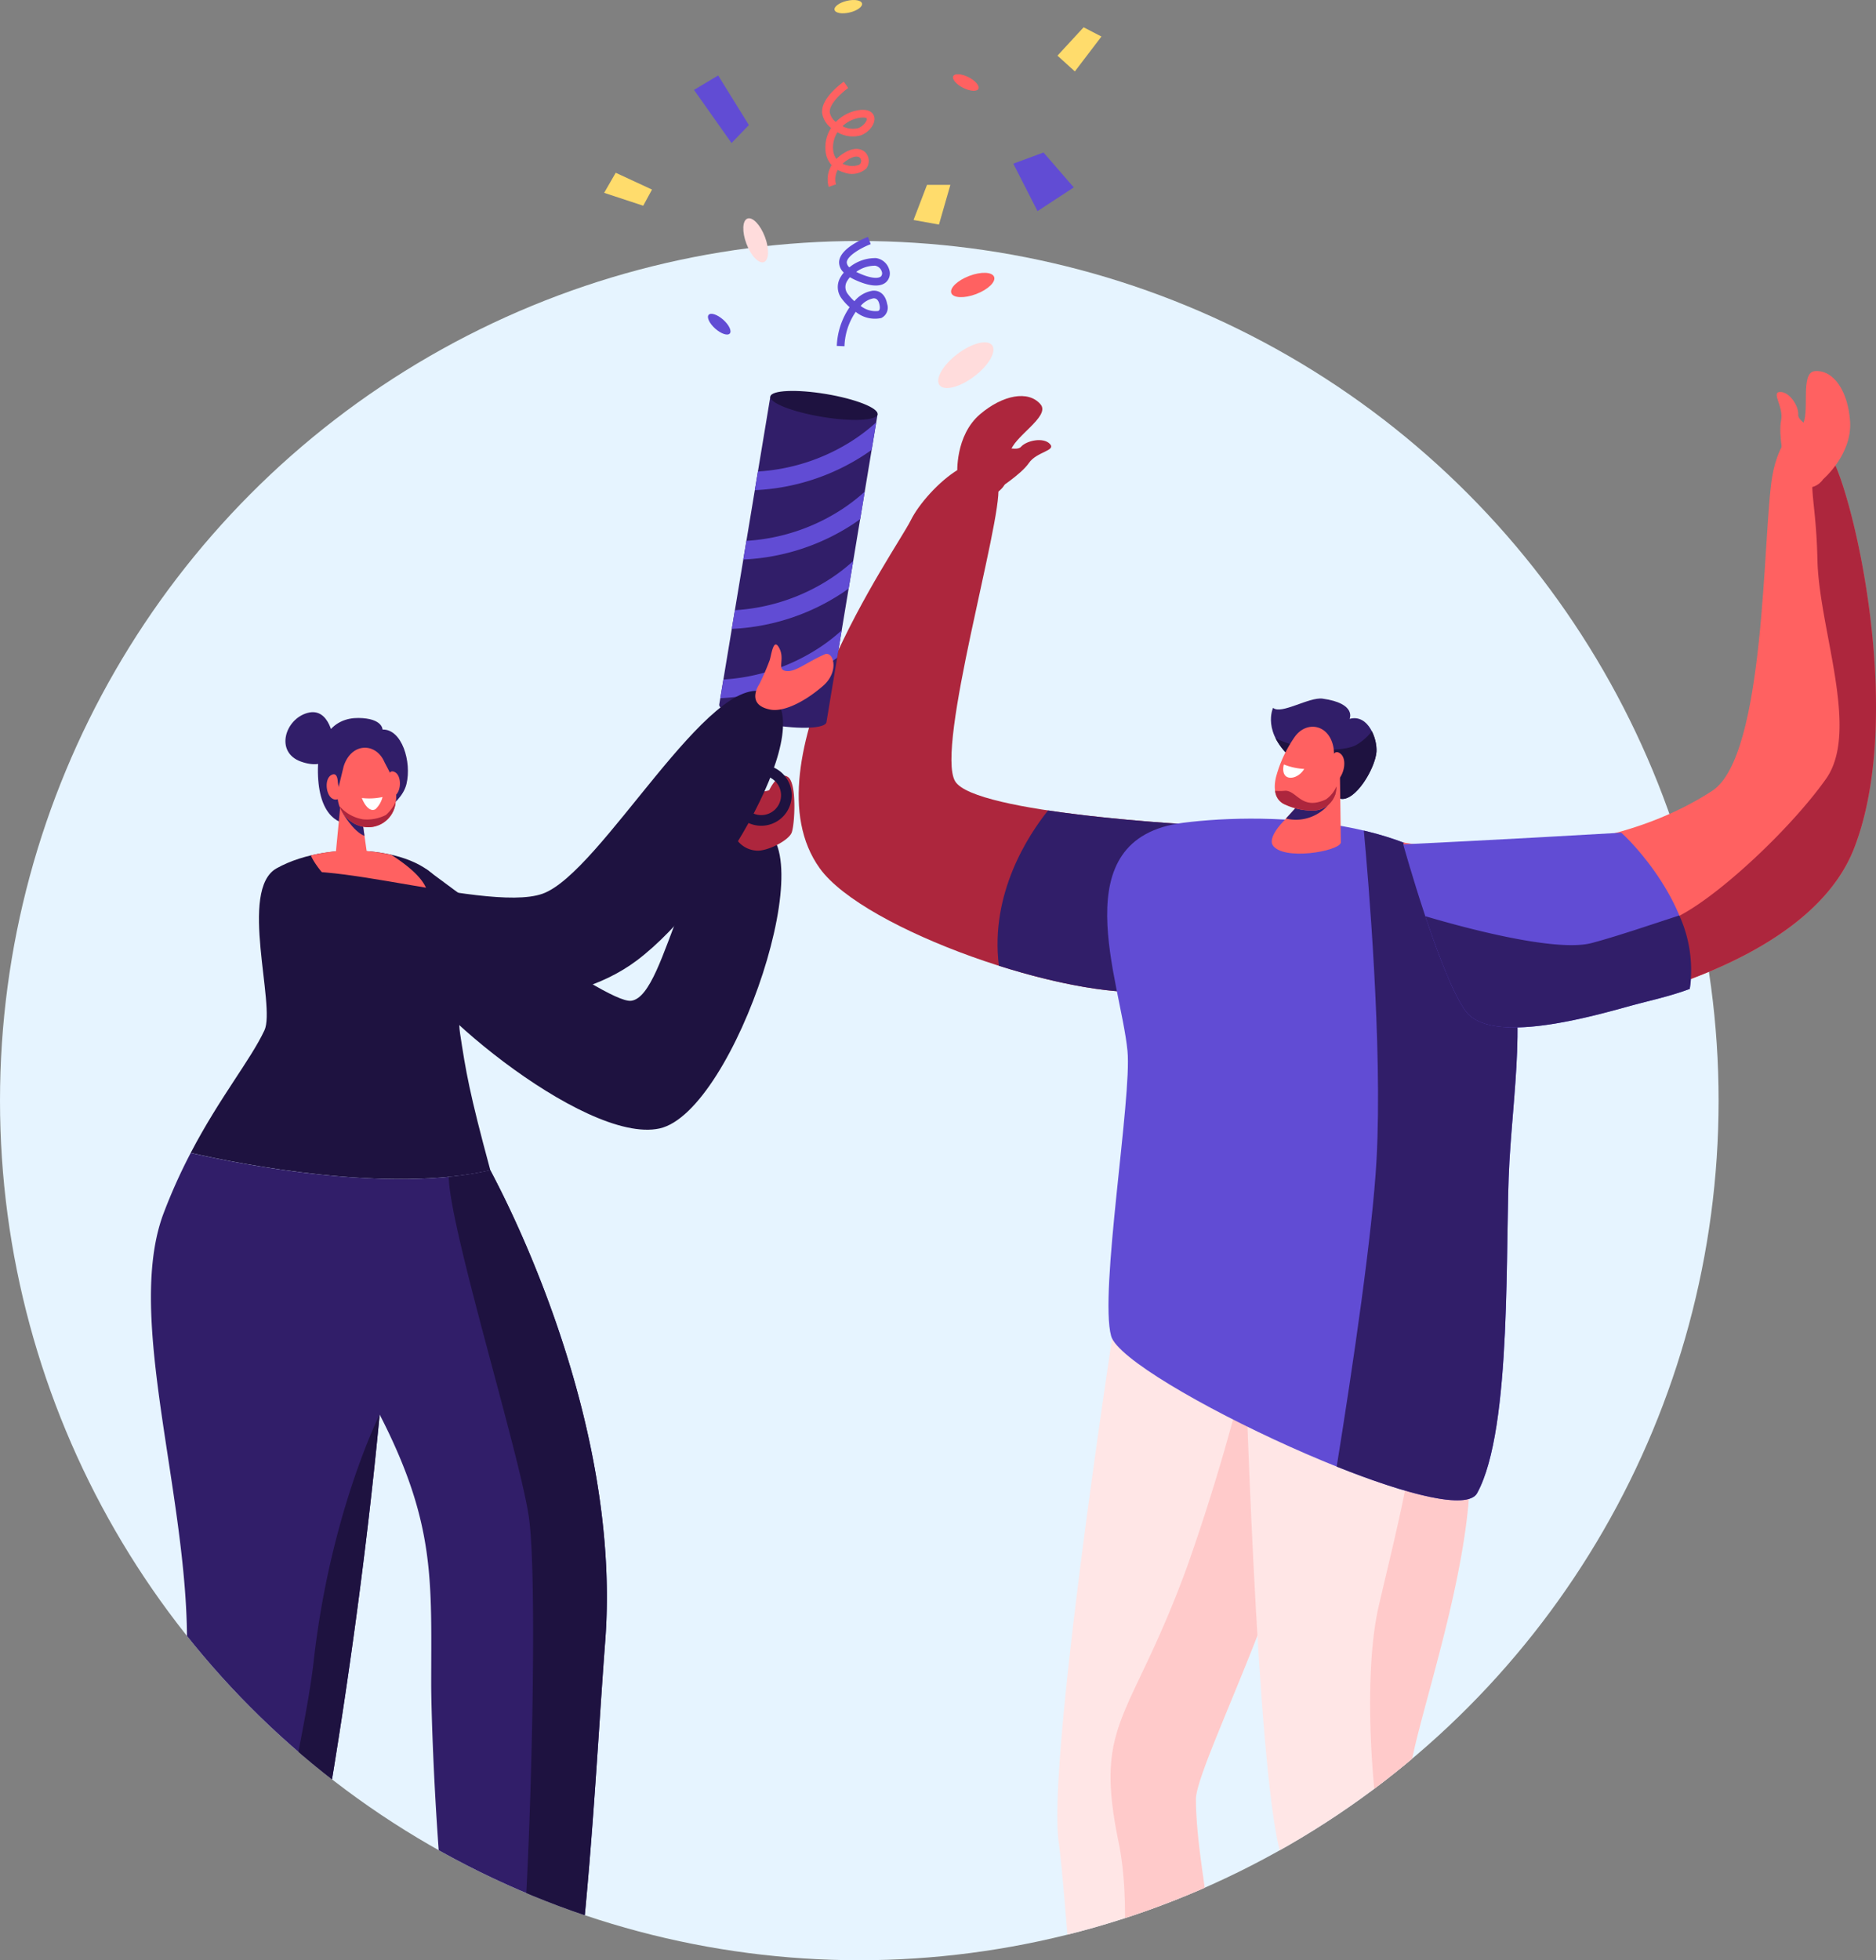 <svg xmlns="http://www.w3.org/2000/svg" xmlns:xlink="http://www.w3.org/1999/xlink" width="233.599" height="244" viewBox="0 0 233.599 244"><rect x="0" y="0" width="233.599" height="244" fill="#808080" stroke="none"/><defs><clipPath id="a"><circle cx="107" cy="107" r="107" transform="translate(-0.117 -0.001)" fill="none"/></clipPath><linearGradient id="b" x1="31.146" y1="-54.998" x2="32.477" y2="-54.998" gradientUnits="objectBoundingBox"><stop offset="0" stop-color="#614cd4"/><stop offset="1" stop-color="#ff8b85"/></linearGradient><linearGradient id="c" x1="31.239" y1="-54.984" x2="32.571" y2="-54.984" xlink:href="#b"/><linearGradient id="d" x1="31.335" y1="-54.97" x2="32.667" y2="-54.97" xlink:href="#b"/><linearGradient id="e" x1="31.43" y1="-54.956" x2="32.762" y2="-54.956" xlink:href="#b"/></defs><g transform="translate(0.117)"><g transform="translate(0 30)"><g clip-path="url(#a)"><ellipse cx="113.5" cy="114" rx="113.5" ry="114" transform="translate(-8.117 -6.001)" fill="#e6f4ff"/><g transform="translate(18.677 18.661)"><g transform="translate(80.661 0.637)"><path d="M2237.014,5540.836a39.437,39.437,0,0,1-1.661-4.55,4.265,4.265,0,0,0-3.31-2.48c-.968-.208-4.283-.527-4.838.212-.5.661,1.4,4.279.616,5.529-.341.544-6.694,3.688-6.624,6.266.033,1.206,14.035.755,16.29-.535C2238.667,5544.6,2238.228,5542.235,2237.014,5540.836Z" transform="translate(-2189.857 -5312.923)" fill="#311e69"/><path d="M2240.278,5459.32a96.631,96.631,0,0,0,2.217-19.477c-.049-12.073-2.534-20.257-2.59-28.055-.039-5.455,22.122-45.565,12.948-57.384s-22.617-5.031-22.617-5.031-8.869,56.981-7.422,67.654c1.059,7.808,2.263,32.016,4.62,44.144C2228.017,5464.178,2239.9,5461.2,2240.278,5459.32Z" transform="translate(-2190.45 -5237.113)" fill="#ffe6e6"/><path d="M2255.729,5356.147a18.784,18.784,0,0,0-4.8-4.436,262.143,262.143,0,0,1-9.185,32.711c-7.12,19.565-11.72,19.231-8.584,34.448,2.476,12.014-1.38,32.153-3.442,40.6.189,1.229.386,2.386.593,3.448.584,3.006,12.465.026,12.845-1.852a96.631,96.631,0,0,0,2.217-19.477c-.049-12.073-2.534-20.257-2.59-28.054C2242.743,5408.076,2264.9,5367.966,2255.729,5356.147Z" transform="translate(-2193.327 -5238.855)" fill="#ffcaca"/><path d="M2284.813,5540.836a39.483,39.483,0,0,1-1.661-4.55,4.265,4.265,0,0,0-3.31-2.48c-.968-.208-4.283-.527-4.839.212-.5.661,1.4,4.279.616,5.529-.341.544-6.693,3.688-6.623,6.266.033,1.206,14.034.755,16.29-.535C2286.467,5544.6,2286.028,5542.235,2284.813,5540.836Z" transform="translate(-2209.327 -5312.923)" fill="#311e69"/><path d="M2283.875,5464.215c.414-8.454,3.284-18.67,2.156-28.868-1.323-11.974-2.286-14.146-3.5-21.813-.85-5.363,14.465-41.61,3.673-51.379s-24.227-4.275-24.227-4.275,1.49,54.082,4.5,64.3c2.2,7.473,1.248,31.7,5.373,43.162C2272.875,5468.179,2283.78,5466.143,2283.875,5464.215Z" transform="translate(-2206.467 -5240.741)" fill="#ffe6e6"/><path d="M2295.343,5364.812a23.166,23.166,0,0,0-2.468-1.949,10.172,10.172,0,0,1,.146,2.022c-.334,9.7-3.009,19.732-5.184,29.1s-.836,27.759,2.007,37.959-2.007,14.883-4.683,22.241c-1.783,4.9,0,11.366,1.387,15.132,3.132-.3,6.413-1.389,6.465-2.441.414-8.454,3.284-18.67,2.156-28.868-1.323-11.973-2.286-14.146-3.5-21.813C2290.82,5410.828,2306.135,5374.58,2295.343,5364.812Z" transform="translate(-2215.606 -5243.397)" fill="#ffcaca"/><path d="M2218.218,5220.374s-28.043-1.421-30.425-5.456c-2.471-4.187,5.887-32.407,5.377-36.658-.862-7.19-8.931.175-10.9,4.181-1.821,3.708-20.775,30.178-11.332,43.315,5.51,7.667,30.984,16.521,41.71,15.3S2218.218,5220.374,2218.218,5220.374Z" transform="translate(-2168.318 -5166.973)" fill="#ad263d"/><g transform="translate(24.759 51.584)"><path d="M2235.233,5250.147s-10.224-.519-18.85-1.817c-2.413,3.01-7.248,10.3-6.124,19.331,7.355,2.334,14.762,3.694,19.406,3.163C2240.392,5269.6,2235.233,5250.147,2235.233,5250.147Z" transform="translate(-2210.093 -5248.33)" fill="#311e69"/></g><path d="M2242.589,5250.563c10.476-1.348,33.255-.959,39.245,12.555,3.884,8.762,2.007,18.961,1.377,29.642-.58,9.843.422,33.2-4.019,41.248-2.9,5.261-44.069-14.16-45.572-19.55s2.6-29.709,2.034-35.491C2234.809,5270.241,2227.444,5252.512,2242.589,5250.563Z" transform="translate(-2194.715 -5197.445)" fill="#614cd4"/><path d="M2284.726,5252.554c.533,5.74,2.349,26.861,1.585,40.942-.5,9.136-2.914,25.5-4.962,38.229,8.679,3.471,16.3,5.461,17.486,3.3,4.441-8.048,3.439-31.4,4.019-41.248.63-10.681,2.507-20.88-1.377-29.642C2298.636,5257.729,2292.017,5254.273,2284.726,5252.554Z" transform="translate(-2214.358 -5198.466)" fill="#311e69"/><g transform="translate(58.801 37.649)"><path d="M2277.327,5227.35s.893-1.922-3.358-2.515c-1.683-.235-5.173,2.026-6.172,1.145,0,0-1.488,3.121,2.567,6.492,3.1,2.581,3.975,4.39,5.8,4.817s4.332-3.7,4.508-5.848C2280.794,5229.973,2279.709,5226.709,2277.327,5227.35Z" transform="translate(-2267.53 -5224.818)" fill="#311e69"/><g transform="translate(0.575 4.079)"><path d="M2281.068,5234.245a5.245,5.245,0,0,0-.576-2.545,6.9,6.9,0,0,1-1.909,1.683c-1.627.937-6.7.87-10.082-.821a8.544,8.544,0,0,0,2.259,2.714c3.1,2.581,3.975,4.39,5.8,4.817S2280.892,5236.395,2281.068,5234.245Z" transform="translate(-2268.501 -5231.7)" fill="#1e1240"/></g><path d="M2276.193,5241.027l.115,8.345c-.34,1.1-7.2,2.25-8.48.314-.376-.567.1-1.57.939-2.554l4.809-5.282Z" transform="translate(-2267.599 -5231.42)" fill="#ff6161"/><path d="M2273.827,5244.208c1.274.172,3.02.385,3.02.385a5.467,5.467,0,0,1-2.862,2.794,5.245,5.245,0,0,1-3.3.27Z" transform="translate(-2268.816 -5232.716)" fill="#311e69"/><path d="M2275.681,5233.51l.34,4.771a2.917,2.917,0,0,1-2.858,2.9,8.061,8.061,0,0,1-3.5-.729c-1.222-.468-1.566-1.839-1.153-3.491a15.918,15.918,0,0,1,2.285-4.906C2272.271,5229.906,2275.232,5230.417,2275.681,5233.51Z" transform="translate(-2267.864 -5227.233)" fill="#ff6161"/><path d="M2279.421,5237.861a4.213,4.213,0,0,0,.293-.836c.137-.547.468-1.326,1.178-.724,1.033.876.142,3.747-1.264,3.629C2278.584,5239.843,2279.091,5238.531,2279.421,5237.861Z" transform="translate(-2272.204 -5229.407)" fill="#ff6161"/><path d="M2272.726,5239.226a7.873,7.873,0,0,1-2.535-.554s-.281.95.219,1.429S2272.091,5240.285,2272.726,5239.226Z" transform="translate(-2268.582 -5230.461)" fill="#fff"/><path d="M2269.713,5243.817c1.48.07,2.017,2.474,5.031,1.078a3.735,3.735,0,0,0,1.3-1.613l.008.1a2.917,2.917,0,0,1-2.858,2.9,8.071,8.071,0,0,1-3.5-.729,2.032,2.032,0,0,1-1.281-1.725A6.915,6.915,0,0,0,2269.713,5243.817Z" transform="translate(-2267.89 -5232.339)" fill="#ad263d"/></g><g transform="translate(19.698)"><path d="M2201.607,5170.953s-.308-4.735,2.847-7.408c2.8-2.373,6.007-3.023,7.525-1.206,1.265,1.515-3.505,4.09-3.768,5.95s.309,4.479-2.68,5.508C2203.312,5174.56,2201.187,5173.018,2201.607,5170.953Z" transform="translate(-2201.554 -5161.294)" fill="#ad263d"/><path d="M2208.654,5176.859s3.179-2.006,4.161-3.451,3.437-1.518,2.621-2.386-2.911-.418-3.59.352-3.1-.662-4.058.623S2207.018,5177.839,2208.654,5176.859Z" transform="translate(-2203.857 -5165.063)" fill="#ad263d"/></g></g><path d="M2087.81,5256.975s22.282,16.846,25.555,16.417c4.709-.617,6.469-22.4,15.453-21.673s-2.516,35.484-11.915,37.564-31.609-16.828-32.224-22.025S2087.81,5256.975,2087.81,5256.975Z" transform="translate(-2053.562 -5197.481)" fill="#1e1240"/><path d="M2154.82,5248.541c-.288-1.136.718-3.4,1.3-4.5s2.91-.981,3.04-1.266,1.2-2.356,2.312-1.582.84,5.888.453,6.911-3.179,2.405-4.451,2.239A3.25,3.25,0,0,1,2154.82,5248.541Z" transform="translate(-2082.139 -5193.129)" fill="#ad263d"/><g transform="translate(70.764)"><path d="M2157.988,5161.394l-6.363,38.32c-.131.786,2.752,1.92,6.438,2.531s6.78.472,6.91-.315l6.363-38.32Z" transform="translate(-2151.621 -5160.697)" fill="#311e69"/><path d="M2175.71,5163.132c-.13.787-3.225.928-6.911.315s-6.569-1.745-6.438-2.532,3.225-.927,6.911-.315S2175.841,5162.346,2175.71,5163.132Z" transform="translate(-2155.994 -5160.219)" fill="#1e1240"/><g transform="translate(0.131 3.906)"><path d="M2171.443,5168.963a24.482,24.482,0,0,1-11.959,3.969l-.386,2.325a27.183,27.183,0,0,0,13.708-4.437q.441-.294.844-.588l.568-3.423A22.673,22.673,0,0,1,2171.443,5168.963Z" transform="translate(-2154.798 -5166.809)" fill="url(#b)"/><path d="M2169.024,5183.527a24.473,24.473,0,0,1-11.959,3.97l-.386,2.324a27.182,27.182,0,0,0,13.708-4.437c.294-.2.575-.393.844-.588l.568-3.422A22.74,22.74,0,0,1,2169.024,5183.527Z" transform="translate(-2153.812 -5172.742)" fill="url(#c)"/><path d="M2166.606,5198.093a24.479,24.479,0,0,1-11.959,3.969l-.386,2.325a27.172,27.172,0,0,0,13.708-4.437q.441-.294.844-.588l.568-3.423A22.615,22.615,0,0,1,2166.606,5198.093Z" transform="translate(-2152.827 -5178.674)" fill="url(#d)"/><path d="M2166.962,5210.5a22.741,22.741,0,0,1-2.774,2.154,24.468,24.468,0,0,1-11.959,3.969l-.386,2.324a27.182,27.182,0,0,0,13.707-4.437c.295-.2.575-.393.844-.588Z" transform="translate(-2151.842 -5184.607)" fill="url(#e)"/></g></g><path d="M2077.887,5296.545c-2.625-9.69-3.05-12.292-3.778-17.1-.792-5.234,4.035-6.838,1.848-12.033-.631-1.5-3.464-4.45-3.813-5.554-1.72-5.444-14.054-6.711-20.875-2.887-4.754,2.666-.068,17.085-1.509,20.165-1.728,3.691-5.562,8.326-9.182,15.253C2046.811,5295.807,2065.267,5299.478,2077.887,5296.545Z" transform="translate(-2035.626 -5199.545)" fill="#1e1240"/><g transform="translate(19.926 57.201)"><path d="M2074.3,5264.326c4.112.4,6.562.147,6.062-2.348-.33-1.642-2.348-3.311-4.528-4.711a22.058,22.058,0,0,0-9.994.08C2066.442,5259.007,2070.779,5263.98,2074.3,5264.326Z" transform="translate(-2065.844 -5256.732)" fill="#ff6161"/></g><path d="M2088.786,5381.084c2.247-29.136-14.226-58.4-14.3-58.682-12.62,2.933-31.075-.738-37.309-2.153a68.372,68.372,0,0,0-3.375,7.509c-5.693,15.065,6.178,42.917,2.006,63.119-3.843,18.609-.307,49.122,1.743,52.441,1.757,2.613,4.407,3.523,7.062-.925,4-6.69,12.385-50.438,16.091-89.577,7.012,13.633,6.418,20.722,6.418,33.565,0,5.079,1.071,42.538,6.982,56.566,1.112,2.64,3.378,1.943,5.118,1.474C2085.582,5442.705,2087.344,5399.766,2088.786,5381.084Z" transform="translate(-2032.223 -5225.402)" fill="#311e69"/><path d="M2114.268,5382.564c2.247-29.136-14.226-58.4-14.3-58.681a40.571,40.571,0,0,1-5.181.828h0c.13,6.594,8.976,34.9,10.009,42.566s.294,38.92-.737,52.927c-.871,11.818-3.763,19.123-.958,26.076a15.785,15.785,0,0,0,1.6-.378C2111.064,5444.185,2112.827,5401.245,2114.268,5382.564Z" transform="translate(-2057.706 -5226.883)" fill="#1e1240"/><g transform="translate(16.747 39.986)"><path d="M2075.351,5230.346s.013-1.406-2.991-1.441-5.279,2.21-5.041,7.275,2.719,6.083,4.412,5.941,5.932-2.232,6.6-4.992S2077.767,5230.276,2075.351,5230.346Z" transform="translate(-2063.258 -5228.182)" fill="#311e69"/><path d="M2081.946,5241.691a3.385,3.385,0,0,0,.075-.7c.006-.451.121-1.119.785-.779.965.493.8,2.892-.321,3.059C2081.657,5243.389,2081.812,5242.274,2081.946,5241.691Z" transform="translate(-2069.18 -5232.749)" fill="#ff6161"/><path d="M2071.635,5246.53l-.663,6.913c-.1,1.139,2.457,4.3,4.375,3.008.561-.379,0-2-.4-3.226l-.859-6.057Z" transform="translate(-2064.752 -5235.361)" fill="#ff6161"/><path d="M2075.2,5251.661c-1.447-.579-2.752-2.931-2.752-2.931l2.364.2Z" transform="translate(-2065.356 -5236.257)" fill="#311e69"/><path d="M2072.2,5237.463l-.638,2.621a3.99,3.99,0,0,0,2.734,4.828,3.421,3.421,0,0,0,4.364-2.878c.437-2.155-.952-4.162-1.428-5.192C2076.147,5234.492,2073.156,5234.5,2072.2,5237.463Z" transform="translate(-2064.947 -5230.728)" fill="#ff6161"/><path d="M2070.645,5242.274a3.353,3.353,0,0,1-.12-.7c-.036-.449-.192-1.109-.833-.729-.931.554-.612,2.938.513,3.032C2071.041,5243.949,2070.815,5242.847,2070.645,5242.274Z" transform="translate(-2064.01 -5233)" fill="#ff6161"/><path d="M2076.531,5245.632a7.822,7.822,0,0,0,2.579-.123,3.113,3.113,0,0,1-.857,1.494C2077.684,5247.391,2076.978,5246.776,2076.531,5245.632Z" transform="translate(-2067.018 -5234.946)" fill="#fff"/><path d="M2074.767,5248.714a5.228,5.228,0,0,0,2.858-.543,5.387,5.387,0,0,0,1.216-1.609c-.007.04-.01.08-.018.119a3.422,3.422,0,0,1-4.364,2.878,3.831,3.831,0,0,1-2.617-2.482A4.95,4.95,0,0,0,2074.767,5248.714Z" transform="translate(-2065.108 -5235.375)" fill="#ad263d"/><path d="M2066.479,5231.218s-.423-4.2-3.243-3.439-4.088,4.905-.817,6.062S2066.865,5232.8,2066.479,5231.218Z" transform="translate(-2060.479 -5227.686)" fill="#311e69"/></g><path d="M2059.031,5405.983c-1.339,12.028-10.18,46.466-10.721,61.692a6.543,6.543,0,0,0,2.854-2.9c4-6.69,12.385-50.438,16.091-89.577C2067.254,5375.2,2061.1,5387.442,2059.031,5405.983Z" transform="translate(-2038.776 -5247.784)" fill="#1e1240"/><path d="M2056.487,5247.41c1.766-5.343,26.951,3.64,34.281,1.05s20.9-28.068,27.94-25.011-5.834,25.535-16.188,33.311c-8.883,6.67-22.609,5.38-29.982,3.545S2054.549,5253.276,2056.487,5247.41Z" transform="translate(-2042.012 -5185.871)" fill="#1e1240"/><path d="M2099.231,5528.016c.419-2.514-1.78-10.727-1.47-11.939.377-1.474,11.593-1.681,12.292-1.047,1.3,1.174-1.175,9.726-.14,11.521.452.782,9.38,2.094,9.379,7.083,0,1.758-19.713.848-19.713.848A22.875,22.875,0,0,1,2099.231,5528.016Z" transform="translate(-2058.906 -5304.603)" fill="#965242"/><path d="M2037.7,5528.016c.638-2.514-.844-10.727-.427-11.939.505-1.474,11.74-1.681,12.384-1.047,1.194,1.174-2.025,9.726-1.146,11.521.384.782,9.2,2.094,8.76,7.083-.154,1.758-19.786.848-19.786.848A22.71,22.71,0,0,1,2037.7,5528.016Z" transform="translate(-2034.249 -5304.603)" fill="#965242"/><path d="M2159.7,5218.408a31.119,31.119,0,0,0,1.3-3.007c.235-.819.482-2.853,1.2-1.445s-.367,2.628.8,2.813,2.446-1,4.819-2.066c1.095-.494,1.924,2.106-.21,3.944-2.542,2.19-5.03,3.212-6.51,2.936C2157.9,5220.988,2159.7,5218.408,2159.7,5218.408Z" transform="translate(-2083.943 -5181.911)" fill="#ff6161"/><g transform="translate(72.204 46.542)"><path d="M2157.842,5246.331a3.792,3.792,0,1,1,3.792-3.792A3.8,3.8,0,0,1,2157.842,5246.331Zm0-6.257a2.465,2.465,0,1,0,2.465,2.465A2.468,2.468,0,0,0,2157.842,5240.074Z" transform="translate(-2154.05 -5238.747)" fill="#1e1240"/></g></g></g></g><g transform="translate(75.111)"><path d="M2157.073,5127.141c.567,1.5,1.541,2.512,2.175,2.272s.689-1.648.122-3.144-1.541-2.512-2.175-2.271S2156.505,5125.646,2157.073,5127.141Z" transform="translate(-2139.352 -5096.791)" fill="#ffdcdc"/><path d="M2201.994,5095.4c.866.436,1.718.492,1.9.125s-.368-1.019-1.233-1.455-1.718-.492-1.9-.125S2201.128,5094.965,2201.994,5095.4Z" transform="translate(-2157.292 -5084.465)" fill="#ff6161"/><path d="M2200.013,5151.471c-1.809,1.369-2.8,3.1-2.223,3.87s2.519.279,4.328-1.091,2.8-3.1,2.223-3.871S2201.823,5150.1,2200.013,5151.471Z" transform="translate(-2156.029 -5107.402)" fill="#ffdcdc"/><path d="M2150.162,5145.868c.726.643,1.536.914,1.808.606s-.095-1.079-.822-1.722-1.536-.914-1.808-.605S2149.436,5145.226,2150.162,5145.868Z" transform="translate(-2136.325 -5104.959)" fill="#614cd4"/><path d="M2177.722,5079.67c.944-.222,1.634-.726,1.539-1.126s-.935-.546-1.879-.324-1.633.726-1.539,1.126S2176.779,5079.892,2177.722,5079.67Z" transform="translate(-2147.153 -5078.116)" fill="#ffdc6c"/><path d="M2203.452,5138.056c1.471-.558,2.471-1.516,2.234-2.139s-1.621-.678-3.091-.12-2.471,1.516-2.234,2.14S2201.981,5138.614,2203.452,5138.056Z" transform="translate(-2157.129 -5101.453)" fill="#ff6161"/><g transform="translate(28.968 29.49)"><path d="M2177.275,5141.481l-.957-.04a9.177,9.177,0,0,1,1.6-4.824,6.57,6.57,0,0,1-.97-1.046,2.362,2.362,0,0,1-.137-2.728,3.665,3.665,0,0,1,.381-.532,1.731,1.731,0,0,1-.586-1.306c.061-1.749,3.24-3,3.6-3.132l.337.9c-1.221.462-2.955,1.471-2.982,2.269a.858.858,0,0,0,.324.617,5.1,5.1,0,0,1,3.335-1.149,2,2,0,0,1,1.617,1.4,1.486,1.486,0,0,1-.388,1.6c-.5.442-1.581.752-3.845-.285a6.793,6.793,0,0,1-.647-.337,2.71,2.71,0,0,0-.324.438,1.4,1.4,0,0,0,.081,1.676,5.644,5.644,0,0,0,.8.871,3.68,3.68,0,0,1,2.286-1.309c.919-.062,1.594.556,1.789,1.652a1.427,1.427,0,0,1-.741,1.755,3.765,3.765,0,0,1-3.17-.772A8.02,8.02,0,0,0,2177.275,5141.481Zm2.018-5.022a2.947,2.947,0,0,0,2.18.633c.069-.03.281-.121.177-.708-.161-.906-.628-.873-.782-.864A2.773,2.773,0,0,0,2179.293,5136.459Zm-.555-4.235c.085.044.174.087.268.13,1.6.735,2.505.707,2.814.436a.579.579,0,0,0,.1-.6,1.05,1.05,0,0,0-.819-.734A4,4,0,0,0,2178.739,5132.224Z" transform="translate(-2176.318 -5127.872)" fill="#614cd4"/></g><g transform="translate(27.136 10.169)"><path d="M2175.934,5095.273l.551.783c-.643.452-2.441,1.985-2.292,3.062a1.983,1.983,0,0,0,.748,1.167,5,5,0,0,1,2.984-1.488c1.4-.153,1.721.539,1.8.844.2.808-.569,1.883-1.642,2.3a3.723,3.723,0,0,1-2.937-.377,3.453,3.453,0,0,0-.526,2.316,2,2,0,0,0,.4,1.005,4.764,4.764,0,0,1,.7-.578c1.761-1.207,2.682-.465,2.922-.209a1.562,1.562,0,0,1,.081,1.99,2.694,2.694,0,0,1-2.726.494,3.675,3.675,0,0,1-.818-.331,2.416,2.416,0,0,0-.216,1.8l-.905.313a3.362,3.362,0,0,1,.362-2.707,2.941,2.941,0,0,1-.75-1.661,4.454,4.454,0,0,1,.678-2.963,2.915,2.915,0,0,1-1.1-1.785C2172.987,5097.4,2175.632,5095.485,2175.934,5095.273Zm1.759,5.792c.014,0,.027-.01.039-.014.712-.278,1.119-.942,1.06-1.182-.019-.076-.242-.176-.761-.119a4.008,4.008,0,0,0-2.258,1.06A2.74,2.74,0,0,0,2177.693,5101.064Zm0,4.605a.609.609,0,0,0,.276-.167.593.593,0,0,0-.021-.747c-.225-.239-.786-.274-1.684.342a3.95,3.95,0,0,0-.482.385,2.694,2.694,0,0,0,.473.177A2.561,2.561,0,0,0,2177.688,5105.67Z" transform="translate(-2173.228 -5095.273)" fill="#ff6161"/></g><path d="M2128.883,5114.4l-1.441,2.5,4.866,1.605,1.093-2.011Z" transform="translate(-2127.442 -5092.896)" fill="#ffdc6c"/><path d="M2225.939,5083.848l-3.255,3.53,2.165,1.964,3.309-4.344Z" transform="translate(-2166.236 -5080.451)" fill="#ffdc6c"/><path d="M2194.121,5116.945l-1.676,4.371,3.165.569,1.421-4.94Z" transform="translate(-2153.919 -5093.932)" fill="#ffdc6c"/><path d="M2153.154,5100.137l-3.824-6.175-3.008,1.8,4.673,6.615Z" transform="translate(-2135.132 -5084.57)" fill="#614cd4"/><path d="M2213.4,5111.532l3.018,5.91,4.51-2.955-3.764-4.345Z" transform="translate(-2162.453 -5091.16)" fill="#614cd4"/></g><path d="M2295.324,5219.721s22.135,4.139,38.446-6.41c6.749-4.364,6.295-32.08,7.509-39.192.752-4.409,3.677-9.242,7.357-2.407,3.036,5.639,9.082,32.6,2.839,48.706-4.086,10.54-18.126,16.025-27.341,18.557-5.033,1.383-17.821,6.064-20.983,1.679C2299.885,5236.121,2295.324,5219.721,2295.324,5219.721Z" transform="translate(-2120.712 -5114.85)" fill="#ff6161"/><g transform="translate(174.612 103.65)"><path d="M2322.477,5253c-15.431.9-27.153,1.452-27.153,1.452s4.514,16.235,7.749,20.721c3.13,4.341,15.709.707,20.691-.662,2.123-.583,4.785-1.143,7.241-2.069C2332.513,5263.841,2324.942,5255.215,2322.477,5253Z" transform="translate(-2295.324 -5253)" fill="#614cd4"/></g><path d="M2340.882,5240.57c9.215-2.531,23.255-8.017,27.341-18.557,6.243-16.105.2-43.067-2.839-48.706-.217-.4-.431-.763-.643-1.086a1.9,1.9,0,0,0-.612.63c-2.09,3.6-.668,4.683-.478,13.294s5.328,21.238,1.064,27.257-12.792,14.047-17.913,16.852c-3.116,1.707-7.447,7.417-10.361,11.628C2338.186,5241.372,2339.736,5240.886,2340.882,5240.57Z" transform="translate(-2137.46 -5116.447)" fill="#ad263d"/><g transform="translate(221.116 46.191)"><path d="M2380.008,5169.5s3.616-3.073,3.341-7.2c-.244-3.663-2.006-6.419-4.368-6.245-1.969.145-.5,5.363-1.653,6.847s-3.433,2.894-2.092,5.757C2376.23,5170.788,2378.817,5171.242,2380.008,5169.5Z" transform="translate(-2374.211 -5156.052)" fill="#ff6161"/><path d="M2374.75,5169.368s-.77-3.68-.414-5.39-1.3-3.525-.109-3.542,2.325,1.8,2.244,2.824,2.635,1.77,2.376,3.349S2375.186,5171.225,2374.75,5169.368Z" transform="translate(-2373.789 -5157.837)" fill="#ff6161"/></g><path d="M2332.894,5279.521a16.44,16.44,0,0,0-1.3-9.142c-3.521,1.145-7.83,2.617-10.906,3.431-4.585,1.214-16.476-2.076-20.725-3.338,1.518,4.552,3.413,9.58,5,11.78,3.13,4.341,15.71.707,20.692-.662C2327.776,5281.007,2330.439,5280.447,2332.894,5279.521Z" transform="translate(-2122.601 -5156.428)" fill="#311e69"/></g></svg>